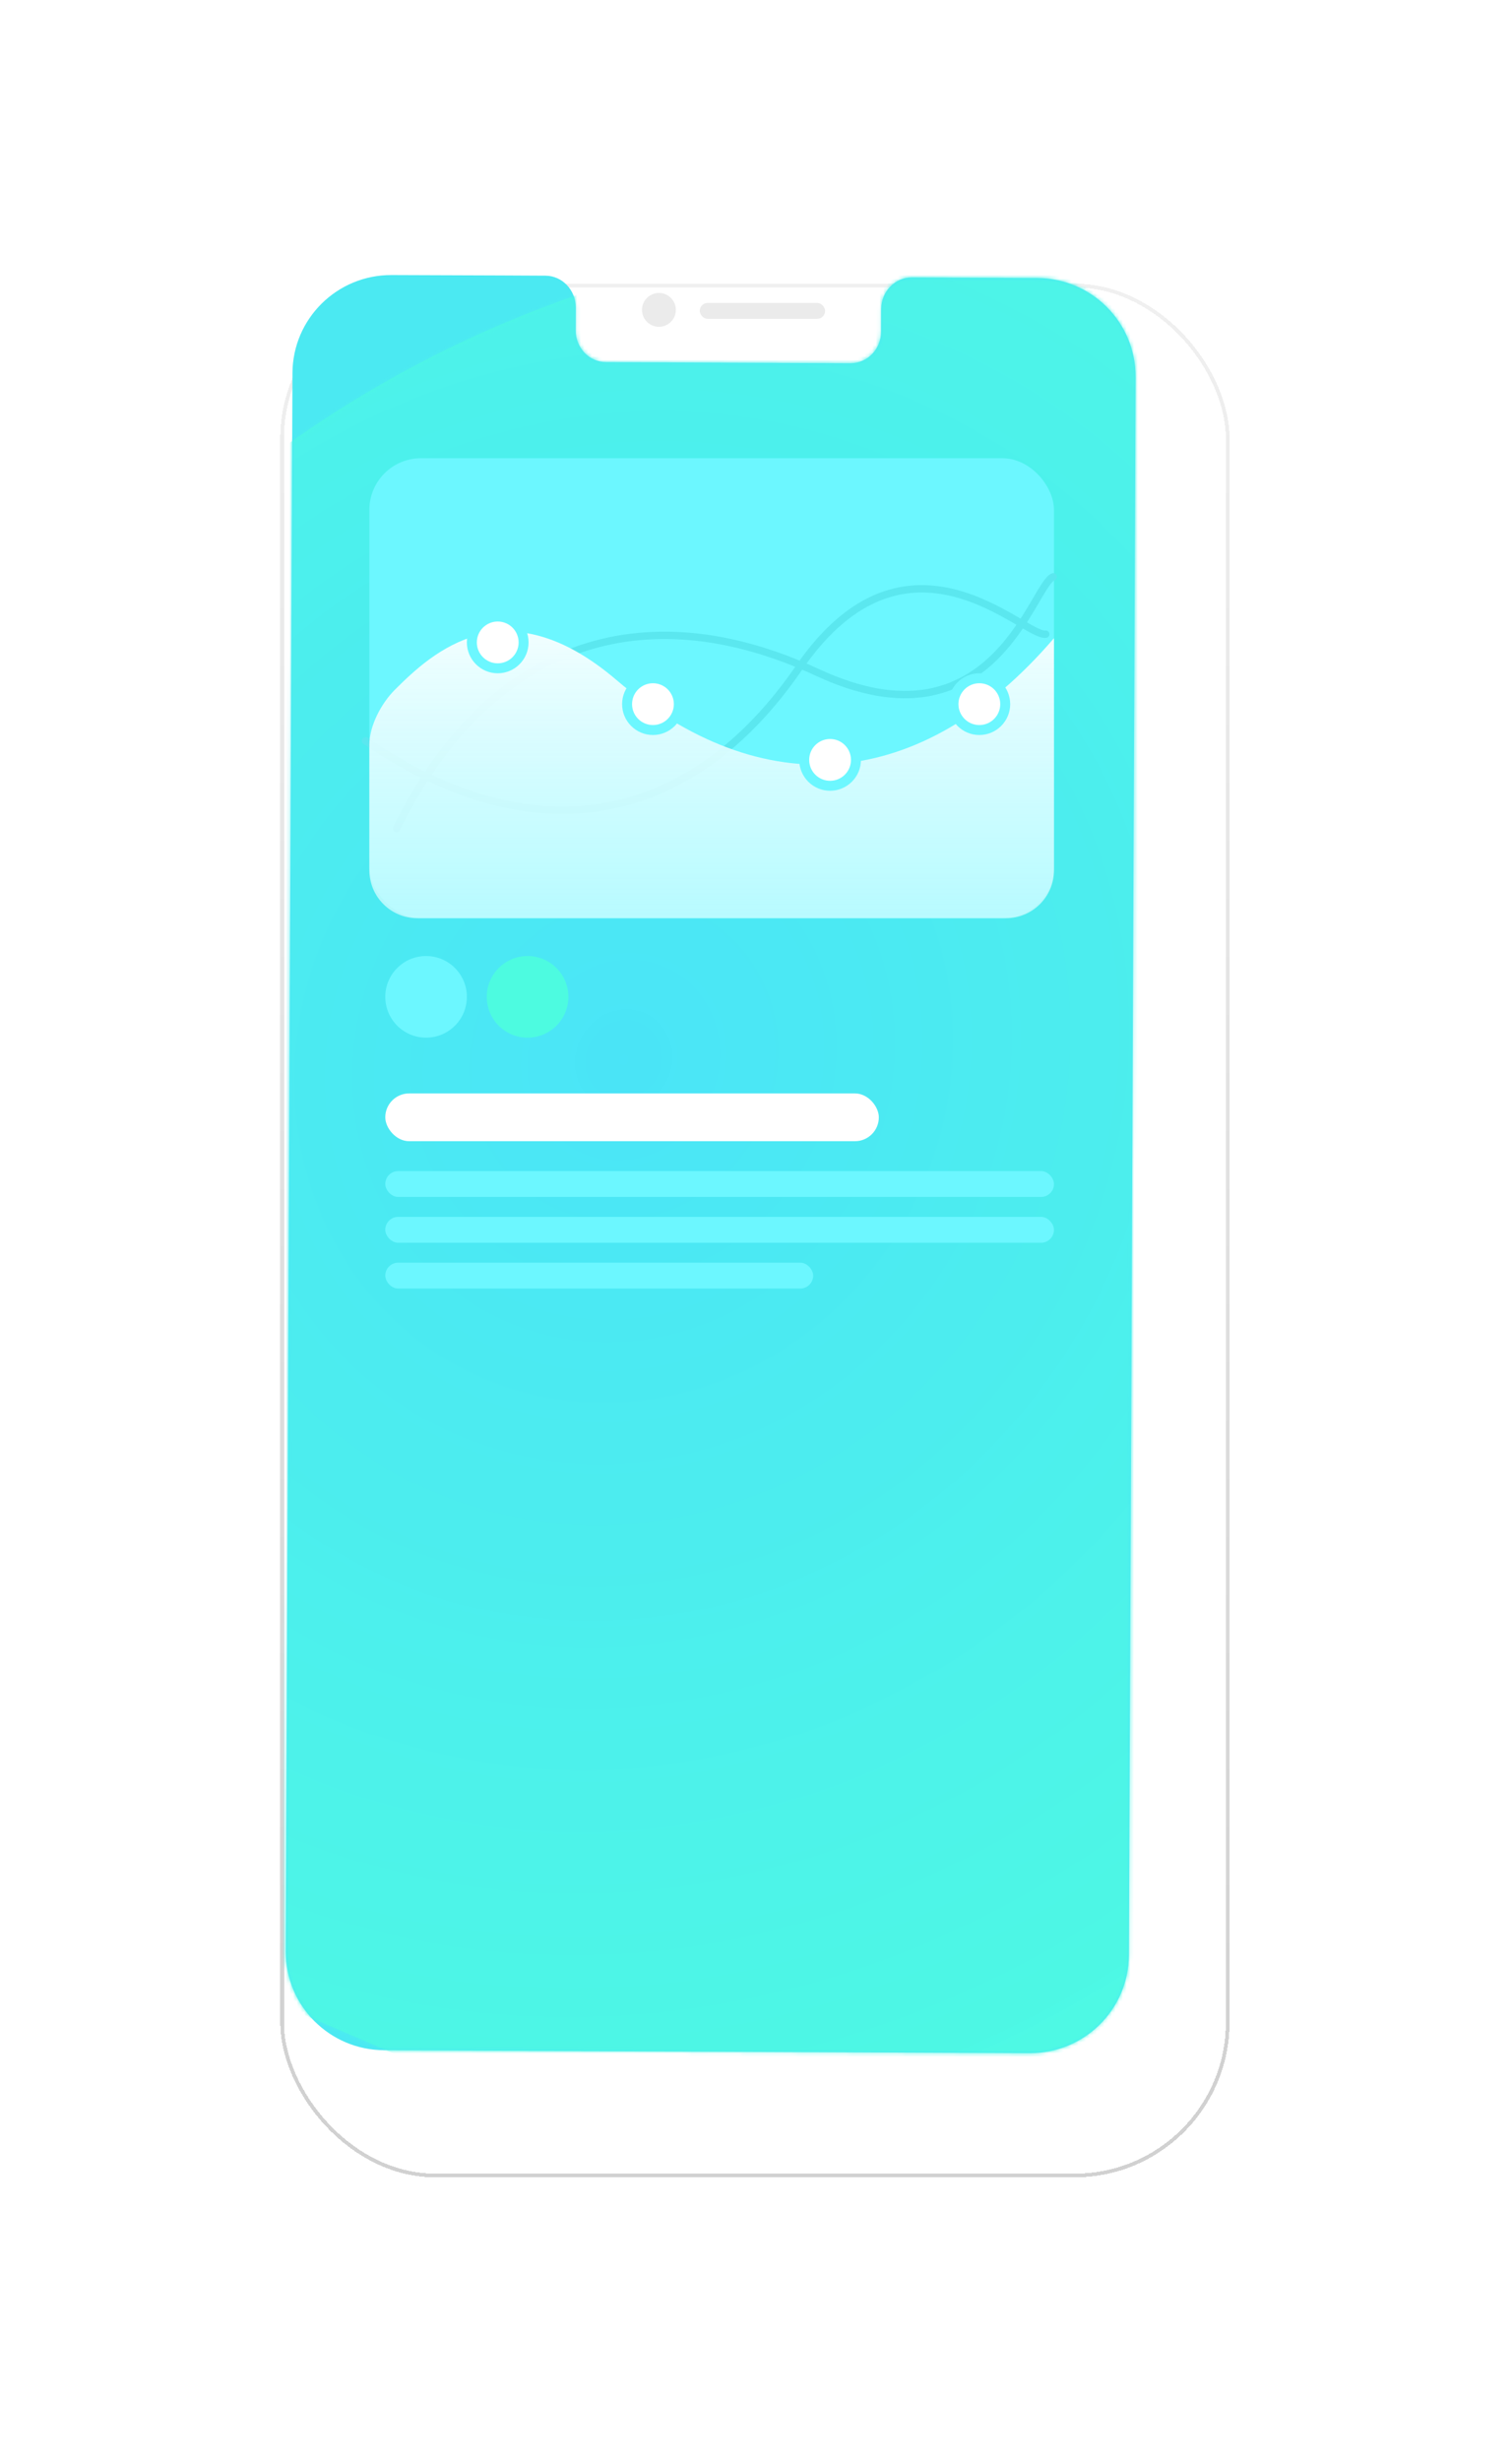 <svg width="410" height="667" viewBox="0 0 410 667" fill="none" xmlns="http://www.w3.org/2000/svg">
<g filter="url(#filter0_bd_41_385)">
<rect x="64" y="58.893" width="257.416" height="513.214" rx="42" fill="white" fill-opacity="0.93" shape-rendering="crispEdges"/>
<rect x="64.5" y="59.393" width="256.416" height="512.214" rx="41.5" stroke="url(#paint0_linear_41_385)" shape-rendering="crispEdges"/>
</g>
<circle cx="178.677" cy="83.987" r="4.587" fill="#EBEBEB"/>
<path d="M281.269 75.345L247.251 75.187C242.693 75.163 238.975 79.001 238.951 83.75L238.927 89.895C238.902 94.644 235.197 98.482 230.626 98.458L164.322 98.154C159.763 98.13 156.082 94.267 156.094 89.507L156.119 83.361C156.143 78.612 152.462 74.738 147.892 74.713L135.935 74.653L106.195 74.543C91.411 74.471 79.369 86.373 79.308 101.105L77.492 528.875C77.431 543.595 89.351 555.594 104.135 555.655L279.221 556.457C294.006 556.529 306.048 544.639 306.109 529.907L307.925 102.138C307.974 87.405 296.053 75.418 281.269 75.345Z" fill="#4BE9F2"/>
<mask id="mask0_41_385" style="mask-type:alpha" maskUnits="userSpaceOnUse" x="77" y="74" width="231" height="483">
<path d="M281.269 75.345L247.251 75.187C242.693 75.163 238.975 79.001 238.951 83.75L238.927 89.895C238.902 94.644 235.197 98.482 230.626 98.458L164.322 98.154C159.763 98.13 156.082 94.267 156.094 89.507L156.119 83.361C156.143 78.612 152.462 74.738 147.892 74.713L135.935 74.653L106.195 74.543C91.411 74.471 79.369 86.373 79.308 101.105L77.492 528.875C77.431 543.595 89.351 555.594 104.135 555.655L279.221 556.457C294.006 556.529 306.048 544.639 306.109 529.907L307.925 102.138C307.974 87.405 296.053 75.418 281.269 75.345Z" fill="#4BE9F2"/>
</mask>
<g mask="url(#mask0_41_385)">
<path d="M38.479 527.141L311.79 644.65L311.79 63.21L256.826 63.21C126.227 63.21 9.827 145.574 -33.626 268.731L-51.947 320.658C-80.843 402.558 -41.307 492.837 38.479 527.141Z" fill="#4DF6E3"/>
<mask id="mask1_41_385" style="mask-type:alpha" maskUnits="userSpaceOnUse" x="-62" y="63" width="374" height="582">
<path d="M38.479 527.141L311.79 644.65L311.79 63.21L256.826 63.21C126.227 63.21 9.827 145.574 -33.626 268.731L-51.947 320.658C-80.843 402.558 -41.307 492.837 38.479 527.141Z" fill="#45A6FF"/>
</mask>
<g mask="url(#mask1_41_385)">
<path d="M474.647 463.832C572.266 294.752 514.961 78.912 346.653 -18.26C178.346 -115.432 -37.23 -57.14 -134.848 111.94C-232.466 281.02 -175.161 496.86 -6.854 594.032C161.454 691.205 377.029 632.912 474.647 463.832Z" fill="url(#paint1_angular_41_385)"/>
</g>
<rect x="104.474" y="296.342" width="133.835" height="12.952" rx="6.476" fill="white"/>
<rect x="100.157" y="124.192" width="185.642" height="124.661" rx="14" fill="#6CF7FF"/>
<rect x="104.474" y="317.389" width="181.325" height="7.016" rx="3.508" fill="#6CF7FF"/>
<rect x="104.474" y="329.801" width="181.325" height="7.016" rx="3.508" fill="#6CF7FF"/>
<rect x="104.474" y="342.213" width="116.026" height="7.016" rx="3.508" fill="#6CF7FF"/>
<circle cx="115.537" cy="270.169" r="11.063" fill="#6CF7FF"/>
<circle cx="143.06" cy="270.169" r="11.063" fill="#4DFBE0"/>
<path d="M283.567 171.879C277.793 172.84 246.044 138.255 216.651 181.015C187.257 223.775 144.756 231.939 99.12 200.781" stroke="#5BE7EF" stroke-width="2" stroke-linecap="round"/>
<path d="M285.597 156.332C279.994 158.42 269.336 204.368 221.674 182.255C174.011 160.142 132.217 174.565 107.519 224.568" stroke="#5BE7EF" stroke-width="2" stroke-linecap="round"/>
<path d="M167.158 184.293C137.064 158.595 117.291 176.705 107.016 187.001C103.379 190.645 100.157 196.715 100.157 201.863V235.852C100.157 243.032 105.977 248.852 113.157 248.852H272.799C279.979 248.852 285.799 243.032 285.799 235.852V172.967C249.783 214.874 206.616 217.989 167.158 184.293Z" fill="url(#paint2_linear_41_385)"/>
<circle cx="134.965" cy="174.11" r="8.365" fill="#6CF7FF"/>
<circle cx="177.058" cy="190.839" r="8.365" fill="#6CF7FF"/>
<circle cx="225.088" cy="205.95" r="8.365" fill="#6CF7FF"/>
<circle cx="265.562" cy="190.839" r="8.365" fill="#6CF7FF"/>
<circle cx="265.562" cy="190.839" r="5.666" fill="white"/>
</g>
<circle cx="225.088" cy="205.95" r="5.666" fill="white"/>
<circle cx="177.058" cy="190.839" r="5.666" fill="white"/>
<circle cx="134.965" cy="174.11" r="5.666" fill="white"/>
<rect x="189.74" y="82.098" width="33.998" height="4.317" rx="2.159" fill="#EBEBEB"/>
<defs>
<filter id="filter0_bd_41_385" x="0" y="-3.107" width="409.416" height="669.214" filterUnits="userSpaceOnUse" color-interpolation-filters="sRGB">
<feFlood flood-opacity="0" result="BackgroundImageFix"/>
<feGaussianBlur in="BackgroundImageFix" stdDeviation="31"/>
<feComposite in2="SourceAlpha" operator="in" result="effect1_backgroundBlur_41_385"/>
<feColorMatrix in="SourceAlpha" type="matrix" values="0 0 0 0 0 0 0 0 0 0 0 0 0 0 0 0 0 0 127 0" result="hardAlpha"/>
<feOffset dx="12" dy="18"/>
<feGaussianBlur stdDeviation="38"/>
<feComposite in2="hardAlpha" operator="out"/>
<feColorMatrix type="matrix" values="0 0 0 0 0.921 0 0 0 0 0.921 0 0 0 0 0.921 0 0 0 1 0"/>
<feBlend mode="multiply" in2="effect1_backgroundBlur_41_385" result="effect2_dropShadow_41_385"/>
<feBlend mode="normal" in="SourceGraphic" in2="effect2_dropShadow_41_385" result="shape"/>
</filter>
<linearGradient id="paint0_linear_41_385" x1="200.966" y1="547.833" x2="200.966" y2="-175.174" gradientUnits="userSpaceOnUse">
<stop stop-color="#D1D1D1"/>
<stop offset="1" stop-color="white"/>
</linearGradient>
<radialGradient id="paint1_angular_41_385" cx="0" cy="0" r="1" gradientUnits="userSpaceOnUse" gradientTransform="translate(169.9 287.886) rotate(-60) scale(353.507 326.698)">
<stop stop-color="#49DEFF" stop-opacity="0.72"/>
<stop offset="1" stop-color="#4FFFDF" stop-opacity="0.71"/>
</radialGradient>
<linearGradient id="paint2_linear_41_385" x1="192.978" y1="171.142" x2="192.978" y2="248.852" gradientUnits="userSpaceOnUse">
<stop stop-color="#F1FEFF"/>
<stop offset="1" stop-color="#CDFCFF" stop-opacity="0.78"/>
</linearGradient>
</defs>
</svg>
